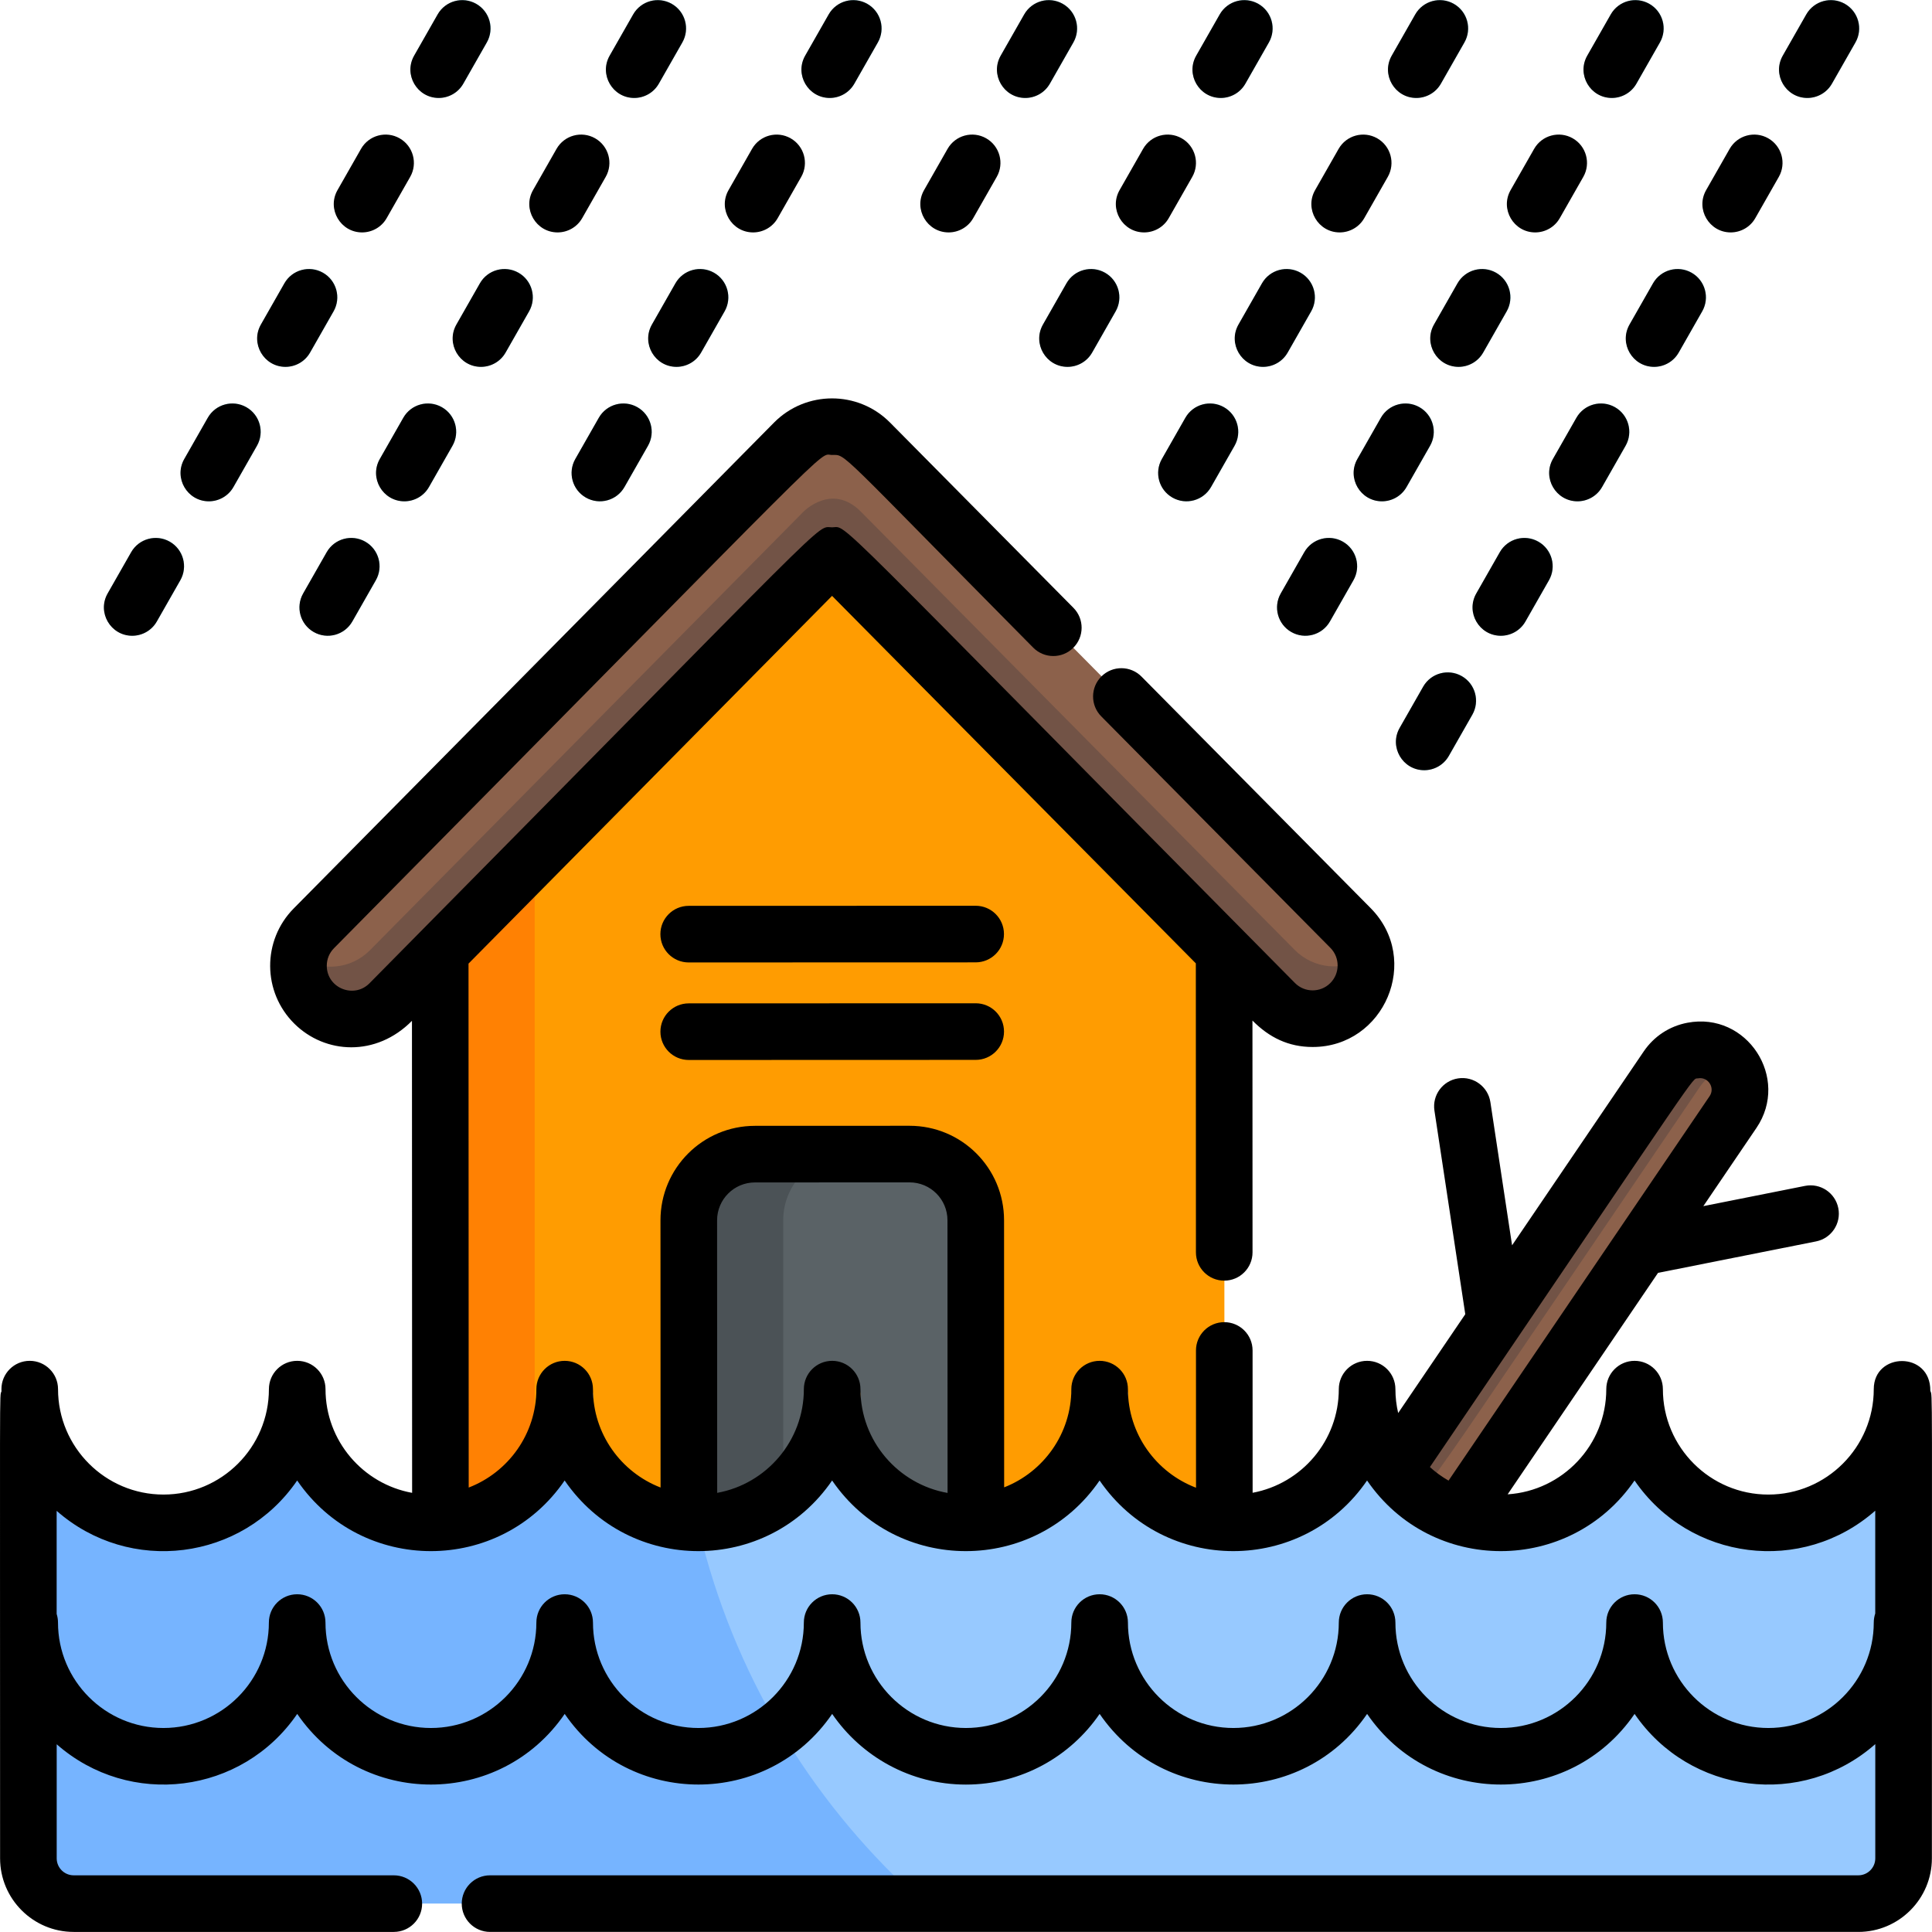 <?xml version="1.0" encoding="iso-8859-1"?>
<!-- Generator: Adobe Illustrator 19.0.0, SVG Export Plug-In . SVG Version: 6.00 Build 0)  -->
<svg version="1.1" id="Layer_1" xmlns="http://www.w3.org/2000/svg" xmlns:xlink="http://www.w3.org/1999/xlink" x="0px" y="0px"
	 viewBox="0 0 512 512" style="enable-background:new 0 0 512 512;" xml:space="preserve">
<path style="fill:#8C614B;" d="M390.025,396.234c11.007-15.599-0.508,1.227,69.275-101.545c3.275-4.822,2.02-11.384-2.802-14.657
	c-4.821-3.275-11.382-2.022-14.656,2.801c-68.664,101.118-58.132,85.761-68.86,100.933
	C376.769,389.893,382.854,394.451,390.025,396.234z"/>
<path style="fill:#725346;" d="M450.509,287.99c2.109-3.107,5.538-4.779,9.029-4.781c-4.026-6.51-13.413-6.682-17.695-0.376
	c-68.664,101.118-58.132,85.761-68.86,100.933c1.833,2.967,4.21,5.563,6.984,7.656C390.14,377.034,379.65,392.345,450.509,287.99z"
	/>
<path style="fill:#FF9C01;" d="M116.744,397.943c14.234-1.274,25.431-13.262,25.431-27.822c0-4.143,3.358-7.5,7.5-7.5
	c4.142,0,7.5,3.357,7.5,7.5c0,15.406,12.535,27.94,27.943,27.94s27.941-12.533,27.941-27.94c0-4.143,3.358-7.5,7.5-7.5
	c4.142,0,7.5,3.357,7.5,7.5c0,15.406,12.534,27.94,27.942,27.94c15.407,0,27.942-12.533,27.942-27.94c0-4.143,3.358-7.5,7.5-7.5
	s7.5,3.357,7.5,7.5c0,14.6,11.258,26.612,25.549,27.831c-0.002-5.985-0.045-140.891-0.047-147.752L220.535,145.232L116.696,250.268
	C116.698,257.325,116.742,392.202,116.744,397.943z"/>
<path style="fill:#FF8103;" d="M141.695,224.981l-24.999,25.287c0.002,7.058,0.047,141.934,0.048,147.676
	c12.513-1.12,22.675-10.52,24.951-22.669V224.981z"/>
<path style="fill:#5A6266;" d="M213.058,370.122c0-4.143,3.358-7.5,7.5-7.5c4.142,0,7.5,3.357,7.5,7.5
	c0,16.317,14.055,29.368,30.585,27.812l-0.025-74.561c-0.002-9.694-7.863-17.548-17.557-17.543l-40.952,0.014
	c-9.692,0.001-17.546,7.861-17.543,17.553v74.546C194.581,399.039,213.058,387.405,213.058,370.122z"/>
<path style="fill:#4B5256;" d="M207.564,323.395c-0.003-9.691,7.852-17.552,17.543-17.553l16.119-0.006
	c-33.523,0,42.631-0.022-41.118,0.006c-9.692,0.001-17.546,7.861-17.543,17.553v74.546c6.475,0.592,19.128-3.302,24.999-11.235
	V323.395z"/>
<path style="fill:#8C614B;" d="M337.867,265.761L220.535,147.232L103.28,265.842c-5.48,5.541-14.417,5.596-19.959,0.113
	c-5.542-5.48-5.597-14.417-0.114-19.956l127.282-128.753c5.502-5.562,14.516-5.607,20.07-0.01l127.37,128.669
	c5.483,5.538,5.439,14.476-0.101,19.958C352.286,271.351,343.346,271.3,337.867,265.761z"/>
<path style="fill:#725346;" d="M361.819,253.58c-5.818,3.931-13.687,3.233-18.714-1.85
	c-0.003-0.003-114.968-116.141-114.968-116.141c-7.66-7.738-15.191,0-15.191,0l0,0L98.048,251.813
	c-5.069,5.125-12.963,5.748-18.726,1.851c-2.178,13.524,14.335,21.906,23.958,12.178l117.255-118.609l117.333,118.529
	C347.515,275.515,363.991,267.071,361.819,253.58z"/>
<g>
	<path style="fill:#94DCED;" d="M475.28,24.963c-3.599-2.051-4.853-6.631-2.802-10.229l6.228-10.925
		c2.052-3.6,6.633-4.853,10.229-2.802c3.599,2.051,4.853,6.631,2.802,10.228l-6.228,10.925
		C483.458,25.761,478.877,27.013,475.28,24.963z"/>
	<path style="fill:#94DCED;" d="M434.669,96.225c-3.599-2.052-4.854-6.632-2.803-10.229l6.227-10.925
		c2.051-3.6,6.632-4.848,10.228-2.803c3.599,2.052,4.854,6.632,2.803,10.229l-6.227,10.925
		C442.85,97.015,438.273,98.275,434.669,96.225z"/>
	<path style="fill:#94DCED;" d="M414.363,131.854c-3.599-2.051-4.853-6.631-2.802-10.228l6.227-10.924
		c2.052-3.6,6.631-4.854,10.229-2.802c3.599,2.051,4.853,6.631,2.802,10.228l-6.227,10.924
		C422.542,132.65,417.963,133.906,414.363,131.854z"/>
	<path style="fill:#94DCED;" d="M394.055,167.485c-3.599-2.052-4.853-6.632-2.801-10.229l6.228-10.923
		c2.052-3.598,6.633-4.851,10.229-2.801c3.599,2.052,4.853,6.632,2.801,10.229l-6.228,10.923
		C402.233,168.284,397.652,169.535,394.055,167.485z"/>
	<path style="fill:#94DCED;" d="M373.75,203.117c-3.599-2.052-4.853-6.632-2.801-10.229l6.228-10.923
		c2.051-3.599,6.632-4.853,10.229-2.801c3.599,2.053,4.852,6.632,2.801,10.229l-6.227,10.923
		C381.928,203.915,377.347,205.167,373.75,203.117z"/>
	<path style="fill:#94DCED;" d="M371.652,24.963c-3.599-2.051-4.853-6.631-2.802-10.229l6.228-10.925
		c2.052-3.6,6.632-4.853,10.229-2.802c3.599,2.051,4.853,6.631,2.802,10.228l-6.228,10.925
		C379.83,25.761,375.248,27.013,371.652,24.963z"/>
	<path style="fill:#94DCED;" d="M331.04,96.225c-3.599-2.052-4.854-6.632-2.803-10.229l6.227-10.925
		c2.051-3.6,6.631-4.848,10.228-2.803c3.599,2.052,4.853,6.632,2.803,10.229l-6.227,10.925
		C339.221,97.015,334.644,98.275,331.04,96.225z"/>
	<path style="fill:#94DCED;" d="M310.734,131.854c-3.599-2.051-4.853-6.631-2.802-10.228l6.227-10.923
		c2.051-3.599,6.632-4.852,10.229-2.802c3.599,2.051,4.853,6.631,2.802,10.228l-6.227,10.923
		C318.913,132.651,314.332,133.905,310.734,131.854z"/>
	<path style="fill:#94DCED;" d="M216.207,24.963c-3.599-2.051-4.853-6.631-2.802-10.229l6.227-10.925
		c2.052-3.6,6.633-4.853,10.229-2.802c3.599,2.051,4.853,6.631,2.802,10.228l-6.227,10.925
		C224.386,25.76,219.805,27.014,216.207,24.963z"/>
	<path style="fill:#94DCED;" d="M175.596,96.225c-3.599-2.052-4.854-6.632-2.803-10.229l6.227-10.925
		c2.051-3.6,6.632-4.848,10.229-2.803c3.599,2.052,4.854,6.632,2.803,10.229l-6.227,10.925
		C183.777,97.015,179.2,98.275,175.596,96.225z"/>
	<path style="fill:#94DCED;" d="M155.29,131.854c-3.599-2.051-4.853-6.631-2.802-10.228l6.227-10.923
		c2.05-3.599,6.632-4.852,10.229-2.802c3.599,2.051,4.853,6.631,2.802,10.228l-6.227,10.923
		C163.469,132.651,158.888,133.905,155.29,131.854z"/>
	<path style="fill:#94DCED;" d="M423.465,24.963c-3.599-2.051-4.853-6.631-2.802-10.229l6.228-10.925
		c2.052-3.6,6.632-4.853,10.229-2.802c3.599,2.051,4.853,6.631,2.802,10.228l-6.228,10.925
		C431.643,25.761,427.062,27.013,423.465,24.963z"/>
	<path style="fill:#94DCED;" d="M382.854,96.225c-3.599-2.052-4.853-6.632-2.803-10.229l6.227-10.925
		c2.051-3.6,6.633-4.848,10.229-2.803c3.599,2.052,4.853,6.632,2.803,10.229l-6.227,10.925
		C391.035,97.015,386.458,98.275,382.854,96.225z"/>
	<path style="fill:#94DCED;" d="M362.548,131.854c-3.599-2.051-4.853-6.631-2.802-10.228l6.227-10.924
		c2.051-3.6,6.63-4.854,10.229-2.802c3.599,2.051,4.853,6.631,2.802,10.228l-6.227,10.924
		C370.726,132.651,366.147,133.906,362.548,131.854z"/>
	<path style="fill:#94DCED;" d="M342.241,167.485c-3.599-2.052-4.853-6.632-2.801-10.229l6.228-10.923
		c2.051-3.598,6.632-4.851,10.229-2.801c3.599,2.052,4.853,6.632,2.801,10.229l-6.228,10.923
		C350.417,168.284,345.836,169.535,342.241,167.485z"/>
	<path style="fill:#94DCED;" d="M164.394,24.963c-3.599-2.051-4.853-6.631-2.802-10.229l6.228-10.925
		c2.051-3.6,6.633-4.853,10.229-2.802c3.599,2.051,4.853,6.631,2.802,10.228l-6.228,10.925
		C172.572,25.76,167.991,27.014,164.394,24.963z"/>
	<path style="fill:#94DCED;" d="M123.782,96.225c-3.599-2.052-4.854-6.632-2.803-10.229l6.227-10.925
		c2.051-3.6,6.632-4.848,10.228-2.803c3.599,2.052,4.854,6.632,2.803,10.229l-6.227,10.925
		C131.963,97.015,127.386,98.275,123.782,96.225z"/>
	<path style="fill:#94DCED;" d="M103.476,131.854c-3.599-2.051-4.853-6.631-2.802-10.228l6.227-10.924
		c2.052-3.6,6.631-4.854,10.229-2.802c3.599,2.051,4.853,6.631,2.802,10.228l-6.227,10.924
		C111.654,132.65,107.077,133.906,103.476,131.854z"/>
	<path style="fill:#94DCED;" d="M83.169,167.485c-3.599-2.052-4.853-6.632-2.801-10.229l6.228-10.923
		c2.052-3.598,6.633-4.851,10.229-2.801c3.599,2.052,4.853,6.632,2.801,10.229l-6.228,10.923
		C91.346,168.283,86.766,169.536,83.169,167.485z"/>
	<path style="fill:#94DCED;" d="M112.579,24.963c-3.599-2.051-4.853-6.631-2.802-10.229l6.228-10.925
		c2.052-3.6,6.633-4.853,10.229-2.802c3.599,2.051,4.853,6.631,2.802,10.228l-6.228,10.925
		C120.757,25.76,116.176,27.014,112.579,24.963z"/>
	<path style="fill:#94DCED;" d="M71.967,96.225c-3.599-2.052-4.854-6.632-2.803-10.229l6.227-10.925
		c2.051-3.6,6.631-4.848,10.228-2.803c3.599,2.052,4.854,6.632,2.803,10.229l-6.227,10.925
		C80.147,97.017,75.569,98.274,71.967,96.225z"/>
	<path style="fill:#94DCED;" d="M51.661,131.854c-3.599-2.051-4.853-6.631-2.802-10.228l6.226-10.924
		c2.052-3.6,6.631-4.854,10.229-2.802c3.599,2.051,4.853,6.631,2.802,10.228l-6.227,10.924
		C59.84,132.65,55.262,133.906,51.661,131.854z"/>
	<path style="fill:#94DCED;" d="M31.354,167.485c-3.599-2.052-4.852-6.632-2.801-10.229l6.227-10.923
		c2.052-3.598,6.632-4.851,10.229-2.801c3.599,2.052,4.853,6.632,2.801,10.229l-6.228,10.923
		C39.532,168.283,34.951,169.536,31.354,167.485z"/>
	<path style="fill:#94DCED;" d="M319.837,24.963c-3.599-2.051-4.853-6.631-2.802-10.229l6.228-10.925
		c2.052-3.6,6.632-4.853,10.229-2.802c3.599,2.051,4.853,6.631,2.802,10.228l-6.227,10.925
		C328.015,25.76,323.435,27.014,319.837,24.963z"/>
	<path style="fill:#94DCED;" d="M279.225,96.225c-3.599-2.052-4.853-6.632-2.803-10.229l6.227-10.925
		c2.051-3.6,6.632-4.848,10.228-2.803c3.599,2.052,4.854,6.632,2.803,10.229l-6.227,10.925
		C287.406,97.015,282.83,98.275,279.225,96.225z"/>
	<path style="fill:#94DCED;" d="M268.022,24.963c-3.599-2.051-4.853-6.631-2.802-10.229l6.228-10.925
		c2.051-3.6,6.633-4.853,10.229-2.802c3.599,2.051,4.853,6.631,2.802,10.228l-6.228,10.925
		C276.2,25.76,271.619,27.014,268.022,24.963z"/>
</g>
<path style="fill:#76B4FF;" d="M433.208,390.332c-17.121,24.982-53.796,24.935-70.883,0c-17.12,24.982-53.796,24.935-70.884,0
	c-17.119,24.982-53.793,24.935-70.883,0.001c-17.116,24.976-53.791,24.939-70.883-0.001c-17.119,24.983-53.795,24.934-70.883,0
	c-17.274,25.207-54.429,24.908-71.287-0.604v102.74c0,6.629,5.372,11.999,11.999,11.999h472.945c6.627,0,11.999-5.371,11.999-11.999
	V389.799C487.553,415.253,450.455,415.501,433.208,390.332z"/>
<path style="fill:#97C9FF;" d="M433.208,390.332c-17.121,24.982-53.796,24.935-70.883,0c-17.12,24.982-53.796,24.935-70.884,0
	c-17.119,24.982-53.793,24.935-70.883,0.001c-7.558,11.026-20.123,18.35-34.391,18.695c9.736,37.492,30.516,70.525,58.656,95.438
	h247.625c6.627,0,11.999-5.371,11.999-11.999V389.799C487.553,415.253,450.455,415.501,433.208,390.332z"/>
<path d="M511.555,368.588c0.111-10.581-14.988-10.329-14.988-0.452c0,15.406-12.535,27.94-27.943,27.94s-27.942-12.533-27.942-27.94
	c0-4.143-3.357-7.5-7.5-7.5s-7.5,3.357-7.5,7.5c0,14.799-11.569,26.942-26.139,27.876l39.853-58.69l41.882-8.337
	c4.063-0.809,6.7-4.757,5.892-8.819c-0.808-4.063-4.756-6.702-8.819-5.892l-26.947,5.364l14.07-20.721
	c8.969-13.202-2.481-30.893-18.321-27.874c-4.736,0.905-8.837,3.601-11.545,7.591l-34.891,51.382l-5.748-37.944
	c-0.62-4.096-4.461-6.91-8.538-6.292c-4.096,0.62-6.913,4.443-6.292,8.538l8.175,53.962l-17.783,26.188
	c-0.474-2.037-0.733-4.155-0.733-6.334c0-4.143-3.357-7.5-7.5-7.5s-7.5,3.357-7.5,7.5c0,13.663-9.862,25.06-22.84,27.465
	l-0.012-37.717c-0.001-4.137-3.353-7.498-7.502-7.498c-4.143,0.001-7.499,3.36-7.498,7.502l0.012,36.372
	c-10.534-4.004-18.044-14.201-18.044-26.124c0-4.143-3.357-7.5-7.5-7.5s-7.5,3.357-7.5,7.5c0,11.831-7.396,21.96-17.803,26.028
	l-0.025-70.779c-0.002-13.834-11.197-25.041-25.046-25.041c-0.023,0-40.94,0.014-40.964,0.014
	c-13.847,0.002-25.046,11.209-25.042,25.056l0.025,70.795c-10.466-4.039-17.914-14.199-17.914-26.072c0-4.143-3.357-7.5-7.5-7.5
	c-4.143,0-7.5,3.357-7.5,7.5c0,11.88-7.458,22.047-17.934,26.081l-0.047-138.851l96.342-97.455l96.404,97.389l0.026,76.587
	c0.002,4.142,3.359,7.497,7.5,7.497c4.142,0,7.502-3.359,7.5-7.503l-0.021-61.425c4.436,4.484,9.54,7.006,15.956,7.006
	c18.994,0,28.934-23.105,15.354-36.817L302.507,179.3c-2.915-2.944-7.664-2.967-10.606-0.054c-2.943,2.914-2.968,7.663-0.054,10.605
	l60.724,61.345c2.565,2.591,2.557,6.773-0.049,9.352c-2.596,2.57-6.781,2.552-9.353-0.049
	C216.645,132.686,224.916,139.746,220.506,139.746c-4.542,0,3.359-6.564-122.587,120.835c-4.11,4.156-11.282,1.3-11.318-4.612
	c-0.011-1.766,0.667-3.428,1.911-4.685C225.895,112.314,216.546,120.57,220.498,120.567c3.848-0.002,0.761-2.024,53.315,51.066
	c2.915,2.943,7.664,2.967,10.605,0.054c2.943-2.914,2.968-7.663,0.054-10.605l-48.621-49.116c-8.48-8.546-22.305-8.495-30.727,0.021
	L77.848,240.736c-8.402,8.489-8.327,22.161,0.17,30.563c8.153,8.065,21.645,8.849,31.156-0.768l0.042,125.088
	c-13.032-2.361-22.951-13.782-22.951-27.485c0-4.143-3.357-7.5-7.5-7.5s-7.5,3.357-7.5,7.5c0,15.406-12.534,27.94-27.942,27.94
	s-27.942-12.533-27.942-27.94c0-4.143-3.358-7.5-7.5-7.5c-4.143,0-7.5,3.357-7.5,7.5c0,0.192,0.012,0.381,0.014,0.572
	c-0.547,1.68-0.371-6.096-0.371,123.774c0,10.751,8.748,19.499,19.499,19.499h84.843c4.143,0,7.5-3.357,7.5-7.5
	c0-4.142-3.357-7.5-7.5-7.5H19.526c-2.481,0-4.5-2.018-4.5-4.5v-30.229c19.344,16.99,49.126,13.279,63.74-8.046
	c17.121,24.982,53.795,24.934,70.883,0c17.12,24.981,53.795,24.934,70.883,0c7.744,11.299,20.74,18.729,35.442,18.729
	c14.702,0,27.698-7.431,35.441-18.729c17.12,24.983,53.795,24.933,70.883,0c17.121,24.982,53.796,24.933,70.883,0
	c14.607,21.314,44.425,25.061,63.788,8.005v30.27c0,2.482-2.019,4.5-4.5,4.5H129.867c-4.143,0-7.5,3.358-7.5,7.5
	c0,4.143,3.357,7.5,7.5,7.5h362.604c10.751,0,19.499-8.748,19.499-19.499C511.97,362.675,512.167,370.364,511.555,368.588z
	 M449.97,285.776c2.694-0.51,4.606,2.495,3.098,4.715L383.88,392.379c-1.776-1.02-3.435-2.222-4.939-3.593
	C452.694,280.175,448.144,286.126,449.97,285.776z M200.083,313.357c0.001,0,40.959-0.014,40.958-0.014
	c5.551,0,10.046,4.488,10.048,10.046l0.025,72.255c-13.097-2.308-23.083-13.76-23.083-27.509c0-4.143-3.357-7.5-7.5-7.5
	c-4.143,0-7.5,3.357-7.5,7.5c0,13.709-9.927,25.135-22.97,27.489l-0.026-72.216C190.035,317.854,194.526,313.357,200.083,313.357z
	 M496.567,429.996c0,15.406-12.535,27.94-27.943,27.94s-27.942-12.533-27.942-27.94c0-4.143-3.357-7.5-7.5-7.5s-7.5,3.357-7.5,7.5
	c0,15.406-12.535,27.94-27.943,27.94c-15.406,0-27.941-12.533-27.941-27.94c0-4.143-3.357-7.5-7.5-7.5s-7.5,3.357-7.5,7.5
	c0,15.406-12.535,27.94-27.943,27.94c-15.406,0-27.941-12.533-27.941-27.94c0-4.143-3.357-7.5-7.5-7.5s-7.5,3.357-7.5,7.5
	c0,15.406-12.534,27.94-27.942,27.94s-27.943-12.533-27.943-27.94c0-4.143-3.357-7.5-7.5-7.5c-4.143,0-7.5,3.357-7.5,7.5
	c0,15.406-12.534,27.94-27.942,27.94s-27.942-12.533-27.942-27.94c0-4.143-3.357-7.5-7.5-7.5c-4.143,0-7.5,3.357-7.5,7.5
	c0,15.406-12.534,27.94-27.942,27.94s-27.946-12.533-27.946-27.94c0-4.143-3.357-7.5-7.5-7.5s-7.5,3.357-7.5,7.5
	c0,15.406-12.534,27.94-27.942,27.94s-27.942-12.533-27.942-27.94c0-0.796-0.127-1.563-0.357-2.283v-27.322
	c19.344,16.99,49.125,13.279,63.74-8.046c17.121,24.982,53.795,24.934,70.883,0c17.12,24.981,53.795,24.934,70.883,0
	c17.12,24.982,53.796,24.934,70.884,0c17.12,24.983,53.795,24.933,70.883,0c17.121,24.982,53.796,24.933,70.883,0
	c14.607,21.314,44.425,25.061,63.788,8.005v27.235C496.713,428.342,496.567,429.151,496.567,429.996z"/>
<path d="M182.522,280.904l76.054-0.025c4.142-0.001,7.498-3.36,7.497-7.503c-0.001-4.134-3.351-7.497-7.503-7.497l-76.054,0.025
	c-4.142,0.001-7.498,3.36-7.497,7.503C175.02,277.542,178.37,280.904,182.522,280.904z"/>
<path d="M258.564,255.037c4.143-0.001,7.499-3.36,7.498-7.502c-0.001-4.137-3.353-7.498-7.502-7.498l-76.052,0.022
	c-4.143,0.001-7.499,3.36-7.498,7.502c0.001,4.142,3.358,7.498,7.5,7.498C182.513,255.06,258.483,255.037,258.564,255.037z"/>
<path d="M478.959,25.962c2.606,0,5.14-1.36,6.522-3.787l6.228-10.925c2.052-3.599,0.797-8.179-2.802-10.228
	c-3.598-2.05-8.179-0.797-10.228,2.802l-6.228,10.925C469.589,19.766,473.252,25.962,478.959,25.962z"/>
<path d="M458.653,61.592c2.606,0,5.14-1.36,6.522-3.787l6.228-10.925c2.052-3.599,0.797-8.179-2.802-10.228
	c-3.598-2.052-8.179-0.796-10.229,2.802l-6.228,10.925C449.284,55.396,452.946,61.592,458.653,61.592z"/>
<path d="M438.064,75.083l-6.227,10.925c-2.854,5.008,0.79,11.214,6.51,11.214c2.607,0,5.14-1.36,6.523-3.787l6.227-10.925
	c2.051-3.599,0.796-8.179-2.803-10.229C444.692,70.234,440.115,71.485,438.064,75.083z"/>
<path d="M418.041,132.854c2.606,0,5.14-1.36,6.522-3.787l6.227-10.924c2.052-3.599,0.797-8.179-2.802-10.228
	c-3.598-2.052-8.179-0.796-10.228,2.802l-6.227,10.924C408.671,126.657,412.334,132.854,418.041,132.854z"/>
<path d="M397.735,168.485c2.606,0,5.14-1.36,6.522-3.786l6.228-10.923c2.052-3.599,0.797-8.179-2.801-10.229
	c-3.599-2.05-8.179-0.798-10.229,2.801l-6.227,10.923C388.364,162.288,392.026,168.485,397.735,168.485z"/>
<path d="M377.429,204.116c2.607,0,5.14-1.36,6.522-3.786l6.228-10.923c2.052-3.599,0.797-8.179-2.801-10.229
	c-3.601-2.049-8.18-0.798-10.229,2.801l-6.228,10.923C368.058,197.92,371.72,204.116,377.429,204.116z"/>
<path d="M375.33,25.962c2.606,0,5.14-1.36,6.522-3.787l6.228-10.925c2.052-3.599,0.797-8.179-2.802-10.228
	s-8.179-0.797-10.228,2.802l-6.228,10.925C365.96,19.766,369.623,25.962,375.33,25.962z"/>
<path d="M355.025,61.593c2.607,0,5.14-1.36,6.523-3.787l6.227-10.925c2.052-3.599,0.797-8.179-2.802-10.228
	s-8.179-0.797-10.228,2.802l-6.228,10.925C345.655,55.397,349.317,61.593,355.025,61.593z"/>
<path d="M334.435,75.083l-6.227,10.925c-2.854,5.008,0.79,11.214,6.51,11.214c2.607,0,5.14-1.36,6.523-3.787l6.227-10.925
	c2.051-3.599,0.796-8.179-2.803-10.229C341.065,70.234,336.487,71.485,334.435,75.083z"/>
<path d="M324.36,107.914c-3.597-2.049-8.178-0.797-10.228,2.802l-6.227,10.923c-2.052,3.599-0.797,8.179,2.802,10.228
	c3.598,2.051,8.179,0.797,10.228-2.802l6.227-10.923C329.212,114.545,327.957,109.965,324.36,107.914z"/>
<path d="M219.886,25.962c2.607,0,5.14-1.36,6.523-3.787l6.227-10.925c2.052-3.599,0.797-8.179-2.802-10.228
	c-3.598-2.05-8.179-0.797-10.229,2.802l-6.228,10.925C210.516,19.766,214.179,25.962,219.886,25.962z"/>
<path d="M199.581,61.593c2.606,0,5.14-1.36,6.522-3.787l6.228-10.925c2.052-3.599,0.797-8.179-2.802-10.228
	c-3.598-2.05-8.179-0.797-10.229,2.802l-6.227,10.925C190.211,55.397,193.873,61.593,199.581,61.593z"/>
<path d="M178.991,75.083l-6.227,10.925c-2.854,5.008,0.79,11.214,6.51,11.214c2.606,0,5.14-1.36,6.523-3.787l6.227-10.925
	c2.051-3.599,0.796-8.179-2.803-10.229C185.621,70.234,181.042,71.485,178.991,75.083z"/>
<path d="M168.915,107.914c-3.596-2.049-8.178-0.797-10.228,2.802l-6.227,10.923c-2.052,3.599-0.797,8.179,2.802,10.228
	c3.598,2.051,8.179,0.797,10.228-2.802l6.227-10.923C173.768,114.545,172.513,109.965,168.915,107.914z"/>
<path d="M427.144,25.962c2.606,0,5.14-1.36,6.522-3.787l6.228-10.925c2.052-3.599,0.797-8.179-2.802-10.228
	s-8.179-0.797-10.229,2.802l-6.227,10.925C417.775,19.766,421.437,25.962,427.144,25.962z"/>
<path d="M406.838,61.592c2.606,0,5.14-1.36,6.522-3.787l6.228-10.925c2.052-3.599,0.797-8.179-2.802-10.228
	c-3.599-2.052-8.179-0.796-10.228,2.802l-6.228,10.924C397.469,55.396,401.132,61.592,406.838,61.592z"/>
<path d="M386.248,75.083l-6.227,10.925c-2.854,5.008,0.79,11.214,6.51,11.214c2.606,0,5.14-1.36,6.523-3.787l6.227-10.925
	c2.051-3.599,0.796-8.179-2.803-10.229C392.878,70.234,388.3,71.485,386.248,75.083z"/>
<path d="M366.226,132.854c2.606,0,5.14-1.36,6.522-3.787l6.227-10.924c2.052-3.599,0.797-8.179-2.802-10.228
	c-3.598-2.052-8.179-0.796-10.228,2.802l-6.227,10.924C356.857,126.657,360.519,132.854,366.226,132.854z"/>
<path d="M355.868,143.545c-3.599-2.05-8.18-0.798-10.229,2.801l-6.228,10.923c-2.052,3.599-0.797,8.179,2.801,10.229
	c3.606,2.054,8.183,0.792,10.229-2.801l6.228-10.923C360.721,150.177,359.466,145.597,355.868,143.545z"/>
<path d="M168.072,25.962c2.607,0,5.14-1.36,6.523-3.787l6.227-10.925c2.052-3.599,0.797-8.179-2.802-10.228
	c-3.598-2.05-8.179-0.797-10.228,2.802l-6.228,10.925C158.703,19.766,162.365,25.962,168.072,25.962z"/>
<path d="M147.766,61.592c2.606,0,5.14-1.36,6.523-3.787l6.227-10.925c2.052-3.599,0.797-8.179-2.802-10.228
	c-3.598-2.052-8.179-0.796-10.228,2.802l-6.228,10.925C138.397,55.396,142.06,61.592,147.766,61.592z"/>
<path d="M127.177,75.083l-6.227,10.925c-2.854,5.008,0.79,11.214,6.51,11.214c2.606,0,5.14-1.36,6.523-3.787l6.227-10.925
	c2.051-3.599,0.796-8.179-2.803-10.229C133.806,70.234,129.228,71.485,127.177,75.083z"/>
<path d="M107.155,132.854c2.606,0,5.14-1.36,6.522-3.787l6.227-10.924c2.052-3.599,0.797-8.179-2.802-10.228
	c-3.598-2.052-8.179-0.796-10.228,2.802l-6.227,10.924C97.785,126.657,101.447,132.854,107.155,132.854z"/>
<path d="M96.796,143.545c-3.6-2.05-8.18-0.798-10.229,2.801l-6.228,10.923c-2.052,3.599-0.797,8.179,2.801,10.229
	c3.606,2.054,8.183,0.792,10.229-2.801l6.228-10.923C101.649,150.177,100.394,145.597,96.796,143.545z"/>
<path d="M116.257,25.962c2.606,0,5.14-1.36,6.522-3.787l6.227-10.925c2.052-3.599,0.797-8.179-2.802-10.228
	c-3.599-2.05-8.179-0.797-10.228,2.802l-6.228,10.925C106.889,19.766,110.55,25.962,116.257,25.962z"/>
<path d="M95.952,61.592c2.606,0,5.14-1.36,6.522-3.787l6.228-10.925c2.052-3.599,0.797-8.179-2.802-10.228
	c-3.599-2.052-8.179-0.796-10.229,2.802l-6.227,10.924C86.583,55.396,90.244,61.592,95.952,61.592z"/>
<path d="M75.645,97.222c2.606,0,5.14-1.36,6.523-3.787l6.227-10.925c2.051-3.599,0.796-8.179-2.803-10.229
	c-3.602-2.047-8.178-0.796-10.229,2.803l-6.227,10.925C66.282,91.016,69.926,97.222,75.645,97.222z"/>
<path d="M55.34,132.854c2.606,0,5.14-1.36,6.522-3.787l6.227-10.924c2.052-3.599,0.797-8.179-2.802-10.228
	c-3.599-2.052-8.179-0.796-10.228,2.802l-6.227,10.924C45.971,126.657,49.632,132.854,55.34,132.854z"/>
<path d="M35.033,168.485c2.607,0,5.14-1.36,6.523-3.786l6.227-10.923c2.052-3.599,0.797-8.179-2.801-10.229
	c-3.6-2.05-8.179-0.798-10.23,2.801l-6.228,10.923C25.663,162.288,29.325,168.485,35.033,168.485z"/>
<path d="M323.516,25.962c2.606,0,5.14-1.36,6.522-3.787l6.228-10.925c2.052-3.599,0.797-8.179-2.802-10.228
	s-8.179-0.797-10.228,2.802l-6.228,10.925C314.146,19.766,317.808,25.962,323.516,25.962z"/>
<path d="M303.21,61.592c2.606,0,5.14-1.36,6.522-3.787l6.228-10.925c2.052-3.599,0.797-8.179-2.802-10.228
	c-3.599-2.052-8.179-0.796-10.229,2.802l-6.227,10.925C293.84,55.396,297.503,61.592,303.21,61.592z"/>
<path d="M282.62,75.083l-6.227,10.925c-2.854,5.008,0.79,11.214,6.51,11.214c2.607,0,5.14-1.36,6.523-3.787l6.227-10.925
	c2.051-3.599,0.796-8.179-2.803-10.229C289.248,70.234,284.673,71.485,282.62,75.083z"/>
<path d="M271.701,25.962c2.607,0,5.14-1.36,6.522-3.787l6.228-10.925c2.052-3.599,0.797-8.179-2.802-10.228
	s-8.179-0.797-10.228,2.802l-6.228,10.925C262.332,19.766,265.993,25.962,271.701,25.962z"/>
<path d="M251.395,61.592c2.606,0,5.14-1.36,6.522-3.787l6.228-10.925c2.052-3.599,0.797-8.179-2.802-10.228
	c-3.598-2.052-8.179-0.796-10.228,2.802l-6.228,10.925C242.026,55.396,245.688,61.592,251.395,61.592z"/>
<g>
</g>
<g>
</g>
<g>
</g>
<g>
</g>
<g>
</g>
<g>
</g>
<g>
</g>
<g>
</g>
<g>
</g>
<g>
</g>
<g>
</g>
<g>
</g>
<g>
</g>
<g>
</g>
<g>
</g>
</svg>

